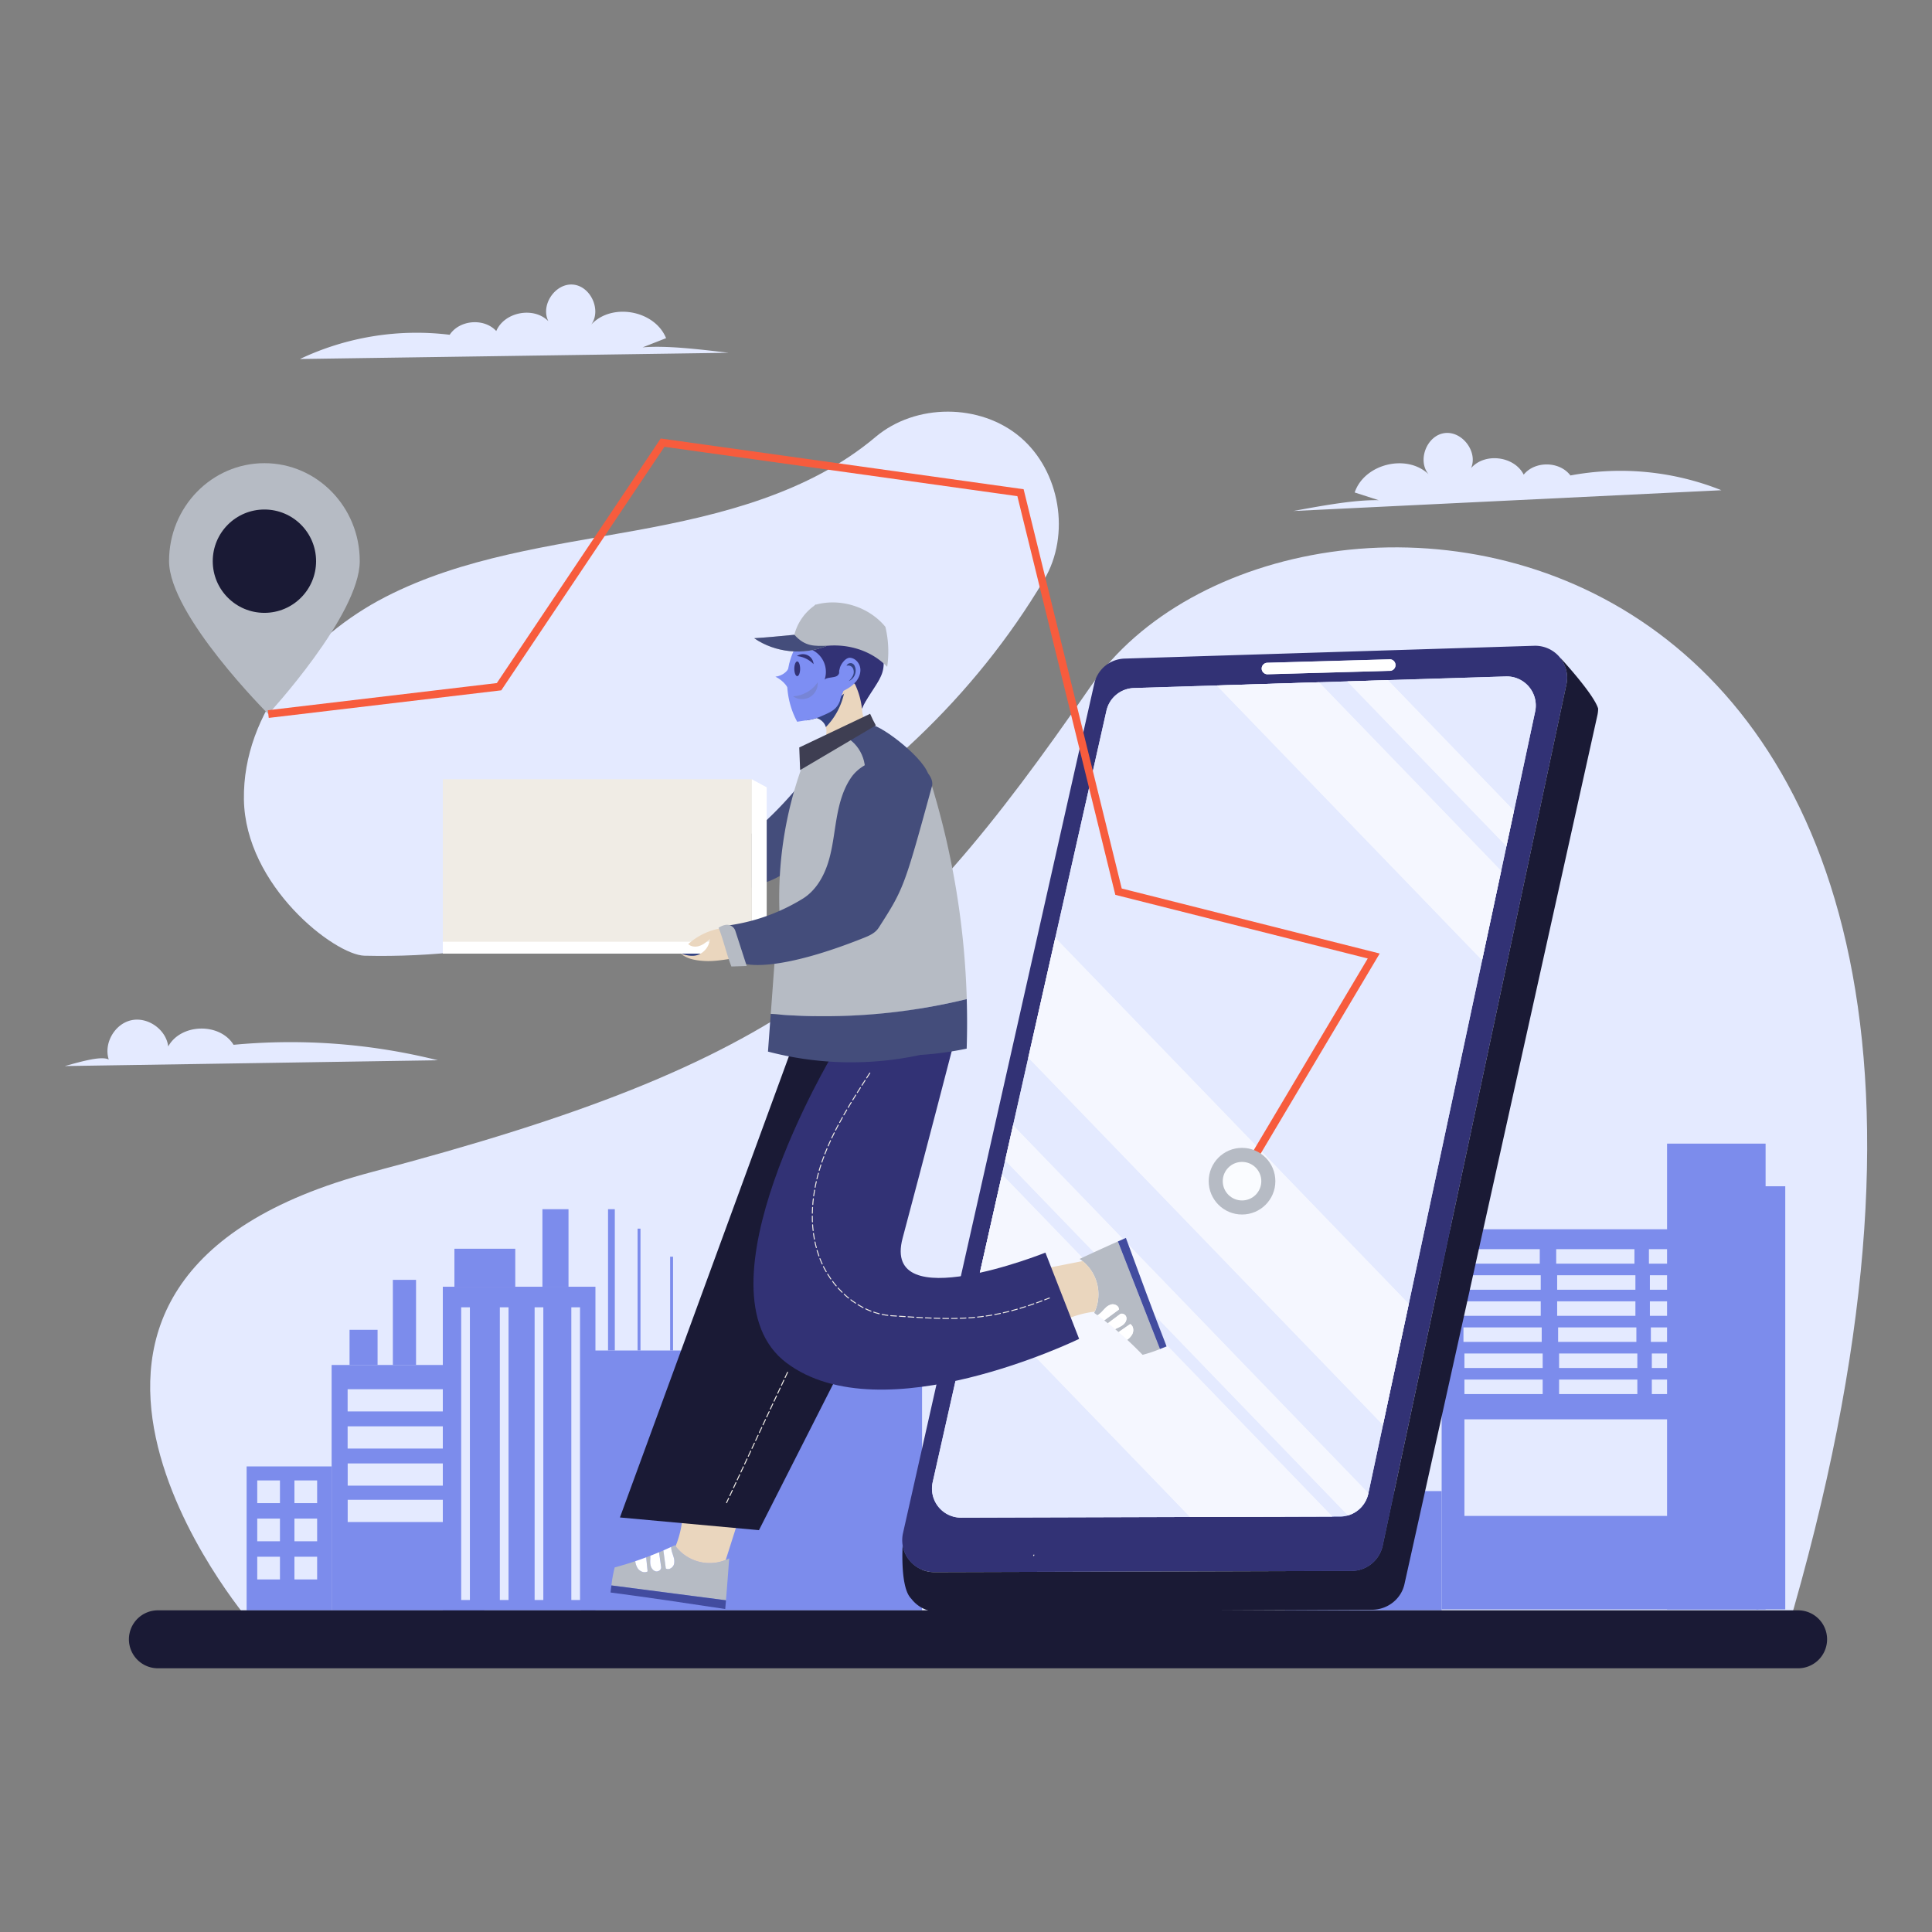 <svg xmlns="http://www.w3.org/2000/svg" data-name="Layer 1" viewBox="0 0 2000 2000"
    id="DeliveryLocation">
    <rect x="0" y="0" width="2000" height="2000" fill="#808080" stroke="none"/>
    <g data-name="Layer 5" fill="#424c9f" class="color000000 svgShape">
        <path fill="#e4eaff"
            d="M258.39,1678.41s-301.33-352.15,127.14-465.29S926.9,1003.17,1129.46,710s1074.09-214.76,719.58,982Z"
            class="colore2eefc svgShape"></path>
        <path fill="#e4eaff"
            d="M377.24,989.35c280.88,6.78,560.07-147.65,703.59-389.18,27.71-46.64,16.68-112.59-24.7-147.67s-108.25-35.17-149.72-.19c-68.65,57.89-159.68,80.71-248,96.79s-179.46,27.76-259.33,68.8S251.24,737.6,252.49,827.39,346.54,988.61,377.24,989.35Z"
            class="colore2eefc svgShape"></path>
        <rect width="328" height="393.49" x="1492.39" y="1272.53" fill="#7c8cec"
            class="colorccdeff svgShape"></rect>
        <rect width="81" height="15" x="1512.97" y="1293.13" fill="#e4eaff"
            class="colore2eefc svgShape"></rect>
        <rect width="81" height="15" x="1610.97" y="1293.13" fill="#e4eaff"
            class="colore2eefc svgShape"></rect>
        <rect width="81" height="15" x="1706.97" y="1293.13" fill="#e4eaff"
            class="colore2eefc svgShape"></rect>
        <rect width="81" height="15" x="1513.97" y="1320.13" fill="#e4eaff"
            class="colore2eefc svgShape"></rect>
        <rect width="81" height="15" x="1611.97" y="1320.13" fill="#e4eaff"
            class="colore2eefc svgShape"></rect>
        <rect width="81" height="15" x="1707.97" y="1320.13" fill="#e4eaff"
            class="colore2eefc svgShape"></rect>
        <rect width="81" height="15" x="1513.97" y="1347.13" fill="#e4eaff"
            class="colore2eefc svgShape"></rect>
        <rect width="81" height="15" x="1611.97" y="1347.13" fill="#e4eaff"
            class="colore2eefc svgShape"></rect>
        <rect width="81" height="15" x="1707.97" y="1347.13" fill="#e4eaff"
            class="colore2eefc svgShape"></rect>
        <rect width="81" height="15" x="1514.97" y="1374.13" fill="#e4eaff"
            class="colore2eefc svgShape"></rect>
        <rect width="81" height="15" x="1612.97" y="1374.13" fill="#e4eaff"
            class="colore2eefc svgShape"></rect>
        <rect width="81" height="15" x="1708.97" y="1374.13" fill="#e4eaff"
            class="colore2eefc svgShape"></rect>
        <rect width="81" height="15" x="1515.97" y="1401.13" fill="#e4eaff"
            class="colore2eefc svgShape"></rect>
        <rect width="81" height="15" x="1613.97" y="1401.13" fill="#e4eaff"
            class="colore2eefc svgShape"></rect>
        <rect width="81" height="15" x="1709.97" y="1401.13" fill="#e4eaff"
            class="colore2eefc svgShape"></rect>
        <rect width="81" height="15" x="1515.97" y="1428.13" fill="#e4eaff"
            class="colore2eefc svgShape"></rect>
        <rect width="81" height="15" x="1613.97" y="1428.13" fill="#e4eaff"
            class="colore2eefc svgShape"></rect>
        <rect width="81" height="15" x="1709.97" y="1428.13" fill="#e4eaff"
            class="colore2eefc svgShape"></rect>
        <rect width="275" height="100" x="1515.97" y="1469.28" fill="#e4eaff"
            class="colore2eefc svgShape"></rect>
        <rect width="102" height="482.15" x="1725.74" y="1183.88" fill="#7c8cec"
            class="colorccdeff svgShape"></rect>
        <rect width="30" height="438" x="1818.1" y="1228.02" fill="#7c8cec"
            class="colorccdeff svgShape"></rect>
        <rect width="158" height="254" x="343.3" y="1413.03" fill="#7c8cec"
            class="colorccdeff svgShape"></rect>
        <rect width="117.5" height="23" x="359.87" y="1438.12" fill="#e4eaff"
            class="colore2eefc svgShape"></rect>
        <rect width="117.5" height="23" x="359.87" y="1476.53" fill="#e4eaff"
            class="colore2eefc svgShape"></rect>
        <rect width="117.5" height="23" x="359.93" y="1514.94" fill="#e4eaff"
            class="colore2eefc svgShape"></rect>
        <rect width="117.5" height="23" x="359.93" y="1552.58" fill="#e4eaff"
            class="colore2eefc svgShape"></rect>
        <rect width="158" height="335" x="458.4" y="1332.03" fill="#7c8cec"
            class="colorccdeff svgShape"></rect>
        <rect width="353.11" height="269" x="601.4" y="1398.03" fill="#7c8cec"
            class="colorccdeff svgShape"></rect>
        <rect width="88" height="149" x="255.3" y="1518.03" fill="#7c8cec"
            class="colorccdeff svgShape"></rect>
        <rect width="3" height="126.14" x="660.04" y="1271.89" fill="#7c8cec"
            class="colorccdeff svgShape"></rect>
        <rect width="3" height="97.1" x="693.72" y="1300.93" fill="#7c8cec"
            class="colorccdeff svgShape"></rect>
        <rect width="7" height="146.27" x="629.45" y="1251.76" fill="#7c8cec"
            class="colorccdeff svgShape"></rect>
        <rect width="29" height="36.41" x="361.86" y="1376.62" fill="#7c8cec"
            class="colorccdeff svgShape"></rect>
        <rect width="63" height="39.34" x="470.41" y="1292.69" fill="#7c8cec"
            class="colorccdeff svgShape"></rect>
        <rect width="27" height="80.27" x="561.51" y="1251.76" fill="#7c8cec"
            class="colorccdeff svgShape"></rect>
        <rect width="24" height="88.14" x="406.68" y="1324.9" fill="#7c8cec"
            class="colorccdeff svgShape"></rect>
        <rect width="23.5" height="23.5" x="266.3" y="1532.53" fill="#e4eaff"
            class="colore2eefc svgShape"></rect>
        <rect width="23.5" height="23.5" x="304.8" y="1532.53" fill="#e4eaff"
            class="colore2eefc svgShape"></rect>
        <rect width="23.5" height="23.5" x="266.3" y="1572.03" fill="#e4eaff"
            class="colore2eefc svgShape"></rect>
        <rect width="23.5" height="23.5" x="304.8" y="1572.03" fill="#e4eaff"
            class="colore2eefc svgShape"></rect>
        <rect width="23.5" height="23.5" x="266.3" y="1611.53" fill="#e4eaff"
            class="colore2eefc svgShape"></rect>
        <rect width="23.5" height="23.5" x="304.8" y="1611.53" fill="#e4eaff"
            class="colore2eefc svgShape"></rect>
        <rect width="9" height="303" x="477.43" y="1353.32" fill="#e4eaff"
            class="colore2eefc svgShape"></rect>
        <rect width="9" height="303" x="517.43" y="1353.32" fill="#e4eaff"
            class="colore2eefc svgShape"></rect>
        <rect width="9" height="303" x="553.44" y="1353.32" fill="#e4eaff"
            class="colore2eefc svgShape"></rect>
        <rect width="9" height="303" x="591.44" y="1353.32" fill="#e4eaff"
            class="colore2eefc svgShape"></rect>
        <rect width="162" height="123.31" x="1330.39" y="1543.57" fill="#7c8cec"
            class="colorccdeff svgShape"></rect>
        <rect width="6" height="6" x="1638.43" y="1635.76" fill="#7c8cec"
            class="colorccdeff svgShape"></rect>
        <path fill="#444d7b"
            d="M832.33,806.72A387.52,387.52,0,0,1,687.57,920c3.91,12.51,17.45,20.14,30.55,20.73s25.77-4.49,37.46-10.43,23-12.89,35.62-16.51a70.18,70.18,0,0,0,45.56-42.07C844.29,851.66,841.78,828.09,832.33,806.72Z"
            class="colore44531 svgShape"></path>
        <path fill="#ead6be"
            d="M896.18,723.15c-7.31,8.44-3.22,26.45,7.11,26.93-15.06-1-39.73,9.49-53.52,19.19a15.76,15.76,0,0,0,5.15-16.64,12.81,12.81,0,0,0-1.56-3.43,14.72,14.72,0,0,0-8-5.89,15.59,15.59,0,0,0-11.13.62,90.11,90.11,0,0,0,12.15-8.06,93.73,93.73,0,0,0,22.79-26c4-2,8.3-3.7,12.79-4a18.33,18.33,0,0,1,3.77.18,13.89,13.89,0,0,1,8.42,4.34C897.11,713.79,898.9,720,896.18,723.15Z"
            class="colorfbb8a5 svgShape"></path>
        <path fill="#b6bbc4"
            d="M751.53,1656.62l-118.6-15.39a136.3,136.3,0,0,1,3.41-18.64q10.74-2.89,21.3-6.45a17.29,17.29,0,0,0,2.49,7.32c2.21,3.3,6.9,5.3,10.28,3.24-.51-4.85-1-9.68-1.51-14.54,1.46-.53,2.89-1.08,4.35-1.65,0,.75,0,1.5,0,2.24-.12,2.75-.35,5.55.38,8.21s2.67,5.17,5.38,5.71,5.84-1.77,5.45-4.49q-1.06-7.64-2.16-15.28c1.51-.62,3-1.26,4.48-1.9q1.26,9.32,2.5,18.66c3.11,2,7.47-.84,8.45-4.4a13.66,13.66,0,0,0-.38-7.24c-.32-1.21-.73-2.41-1.11-3.58-.05-.17-.12-.35-.17-.52a23.2,23.2,0,0,1-1.32-6.51h0c1.3-.59,2.59-1.2,3.87-1.82.24.35.5.69.76,1a44.29,44.29,0,0,0,51.93,14.26c1.21-.5,2.41-1,3.56-1.64C753.81,1627.28,752.78,1641.35,751.53,1656.62Z"
            class="colorf75c3d svgShape"></path>
        <path
            d="M750.76,1665.66c-39.49-6-79-11.91-118.75-17.1.29-2.45.6-4.91.92-7.33q59.31,7.71,118.6,15.39Q751.16,1661.06,750.76,1665.66Z"
            fill="#424c9f" class="color000000 svgShape"></path>
        <path fill="#ffffff"
            d="M689.24 1623.65q-1.25-9.33-2.5-18.66c2.66-1.17 5.32-2.36 8-3.59a23.2 23.2 0 001.32 6.51c0 .17.12.35.17.52.38 1.17.79 2.37 1.11 3.58a13.66 13.66 0 01.38 7.24C696.71 1622.81 692.36 1625.66 689.24 1623.65zM679 1626.66c-2.71-.53-4.64-3.06-5.38-5.71s-.5-5.46-.38-8.21c0-.74 0-1.49 0-2.24 3-1.15 6-2.37 9-3.62q1.1 7.63 2.16 15.28C684.81 1624.89 681.67 1627.18 679 1626.66zM670.41 1626.7c-3.38 2.07-8.07.06-10.28-3.24a17.15 17.15 0 01-2.49-7.32q5.65-1.89 11.26-4Q669.65 1619.44 670.41 1626.7z"
            class="colorffffff svgShape"></path>
        <path fill="#ead6be"
            d="M751.27,1614.86a44.29,44.29,0,0,1-51.93-14.26,100.65,100.65,0,0,0,7.49-36.81c18.85,5.17,37.69,10.32,55.85,15.16Q757,1596.89,751.27,1614.86Z"
            class="colorfbb8a5 svgShape"></path>
        <path fill="#323275"
            d="M884.33,707.76c7.75,3.68,11.39,14.16,7.58,21.85,2.34-2.79-.95.75.57,4,4-11.1,16.47-25,20.46-36.12a30.9,30.9,0,0,0-46.48-36c-10.7,7.29-39.79-3.7-36.17,8.72,1.11,3.81,18.46,34.23,22.43,34.29s19-4.23,22.94-3.7S883.72,704.43,884.33,707.76Z"
            class="color38385c svgShape"></path>
        <path fill="#344382"
            d="M874.15,716a72.22,72.22,0,0,1-19.23,36.68,12.81,12.81,0,0,0-1.56-3.43,14.72,14.72,0,0,0-8-5.89,67.33,67.33,0,0,1-11.08,2.41c-.18-.51-.37-1-.55-1.52h0c-.17-.48-.35-1-.52-1.43,4.5-2.17,8.91-4.48,13.18-6.88a239.33,239.33,0,0,0,24.92-16c.78-.57,1.53-1.13,2.27-1.7C873.74,717.43,874,716.69,874.15,716Z"
            class="colorf8856c svgShape"></path>
        <path fill="#7d8ef3"
            d="M885.82,705.94l-.11.13c-3.38,4-7.9,6.76-12.55,9.08-.38,1.29-1.15,2.94-1.89,4.72a23.76,23.76,0,0,0-1.69,5.53c-3.36,9.25-9.64,11.71-18.59,15.67-2.2,1-4,1.67-5.66,2.24a67.33,67.33,0,0,1-11.08,2.41c-2.43.37-5.33.82-9,1.45-12.58-23.17-14.61-53.91-1.47-77.58,5-9,20-13.15,32.41-10.48a91.37,91.37,0,0,1-25.85,11.18,25.22,25.22,0,0,1,23.22,33.49c1.84-3,10.91-1.87,13.53-4.54,2.85-2.89.71-3.23,2.11-6.57.38-4,5.8-12.23,11-11.73s9.45,5.25,10.3,10.44S889.21,701.93,885.82,705.94Z"
            class="colorfbb6a6 svgShape"></path>
        <path fill="#b6bbc4"
            d="M918.4,690.31c-15.66-16.21-38.24-23.43-60.36-21.93H858l-1.89.16c-24.14,10.06-53.68,7.13-75.38-7.87,12.74-.75,27.17-2.17,41.61-3.57,4.24-3,8.32-6,12.42-9a59.45,59.45,0,0,1,9-21.94c25.87-7.43,55.74,1.9,72.78,22.73A109.21,109.21,0,0,1,918.4,690.31Z"
            class="colorf75c3d svgShape"></path>
        <path fill="#444d7b"
            d="M858,668.39l-1.89.16c-24.14,10.06-53.68,7.13-75.38-7.87,12.74-.75,27.17-2.17,41.61-3.57C833.38,669.45,842.91,669,858,668.39Z"
            class="colore44531 svgShape"></path>
        <path fill="#344382"
            d="M705.16,987.12l22.18,0s4.5,3.36-4.33,3.36A63.85,63.85,0,0,1,708.46,989Z"
            class="colorf8856c svgShape"></path>
        <ellipse cx="825.28" cy="692.33" fill="#323275" rx="3.01" ry="7.62"
            class="color38385c svgShape"></ellipse>
        <path fill="#7785d6"
            d="M821.05,720.76a32.58,32.58,0,0,0,25.43-14.53,16.62,16.62,0,0,1-8.5,15.62C832.45,724.82,825.19,724.17,821.05,720.76Z"
            class="colorfefefe svgShape"></path>
        <path fill="#323275"
            d="M824.92,679.17a11,11,0,0,1,17.28,8.34A27.58,27.58,0,0,0,824.92,679.17Z"
            class="color38385c svgShape"></path>
        <path fill="#344382"
            d="M876.31,689.23a4.54,4.54,0,0,1,8.26-.24,11.83,11.83,0,0,1-6,16.1,18.19,18.19,0,0,0,4.49-6,8.46,8.46,0,0,0-.14-7.29A5.56,5.56,0,0,0,876.31,689.23Z"
            class="colorf8856c svgShape"></path>
        <rect width="319.93" height="180.44" x="458.4" y="806.72" fill="#f0ece5"
            class="colorfebe3d svgShape"></rect>
        <rect width="319.93" height="12.29" x="458.4" y="974.88" fill="#ffffff"
            class="colorec7f37 svgShape"></rect>
        <polygon fill="#ffffff"
            points="778.33 978.2 778.33 806.72 793.69 815.04 793.69 978.2 778.33 978.2"
            class="colorec7f37 svgShape"></polygon>
        <path fill="#ead6be"
            d="M755.56,960.1a66.9,66.9,0,0,0-43.09,17.21c3,2.94,7.94,3.21,11.92,1.79s7.29-4.26,10.49-7a19.38,19.38,0,0,1-11,15.82c-6.1,2.83-12.5,1.3-19.15-.73,6.7,5.65,15.57,7.05,24.32,7.6s17.49-.78,26.16-2.09C755.38,981.51,755.51,970.36,755.56,960.1Z"
            class="colorfbb8a5 svgShape"></path>
        <path fill="#b6bbc4"
            d="M952.23,1044.07a622.74,622.74,0,0,1-110,7.81q-22.19-.36-44.32-2.35,3-41.12,6-82.23c48.22-4.37,90-47.18,93.22-95.49,2-30.15,22.1-47.23,52-57,0,2.14,0,4.27.07,6.38C950,898.65,951.39,967.32,952.23,1044.07Z"
            class="colorf75c3d svgShape"></path>
        <path fill="#b6bbc4"
            d="M1000.79 1034.27q-24.06 5.87-48.56 9.8a622.74 622.74 0 01-110 7.81c22.69-81.31 58.06-159.25 107-230.65q6.06-8.87 12.41-17.59A842.91 842.91 0 011000.79 1034.27zM832.63 787.22a399.83 399.83 0 00-25 170.13C864.28 919.26 901.22 853.27 904 785c.44-10.57-8.54-20-18.86-22.37s-21.27 1.24-30 7.29S839.7 784.28 832.63 787.22z"
            class="colorf75c3d svgShape"></path>
        <path fill="#444d7b"
            d="M899.62,750.22c8.33-2.59,53.64,31.12,61,50.25-16.3.24-52.57.1-66.93,7.8,6.1-17.56-3.39-39-20.48-46.35C882.72,757.52,892.2,753.11,899.62,750.22Z"
            class="colore44531 svgShape"></path>
        <path fill="#444d7b"
            d="M750.65,958.45a199,199,0,0,0,80.47-28.21c13-8.07,21.32-22.17,26-36.78s6.16-30,8.74-45.11,6.41-30.41,15-43.08,23.31-18.42,38.22-22c19.83-4.78,49.58,16.44,45.69,30.6-28.57,104.13-29.11,106-55.13,146.48-3.28,5.1-8.74,7.84-14.37,10.1-90.35,36.23-121.73,28.07-125,27C766.37,986.15,755.37,968.49,750.65,958.45Z"
            class="colore44531 svgShape"></path>
        <path fill="#b6bbc4"
            d="M743.9,960.38c5.17,13.12,8.07,27,13.23,40.14-.74.26.78-.25,0,0L773,1000l-11.82-36.49a9.2,9.2,0,0,0-7.55-6.13C750.18,957,746.59,958.74,743.9,960.38Z"
            class="colorf75c3d svgShape"></path>
        <path fill="#3e3e52"
            d="M900.73,738.92l-73.34,34.85q.45,11.72.89,23.42l78.36-46.27C904.55,747,902.46,743,900.73,738.92Z"
            class="color463e52 svgShape"></path>
        <path fill="#ffd7a8"
            d="M833.71,744.19c.17-.1.33-.17.5-.26a3.06,3.06,0,0,1-.5.27c-.34.21-.67.38-1,.57A9.12,9.12,0,0,1,833.71,744.19Z"
            class="colorffa8a8 svgShape"></path>
        <polygon fill="#1a1a35"
            points="824.46 1072.16 641.75 1570.87 785.67 1584.01 887.66 1383.15 955.24 1077.79 824.46 1072.16"
            class="color1a1a35 svgShape"></polygon>
        <path fill="#323275"
            d="M934.81,1587l198-879.38a33.14,33.14,0,0,1,31.3-25.85l424-13.26a33.08,33.08,0,0,1,33.45,40.05l-4.39,20.6L1431.36,1600a33.15,33.15,0,0,1-32.32,26.23l-431.8,1.25a33.21,33.21,0,0,1-32.82-27.71h0A33.44,33.44,0,0,1,934.81,1587Zm502.9-904.46-125.85,3.54a6,6,0,0,0-5.78,6.11c0,.08,0,.16,0,.24a6,6,0,0,0,6.11,5.55l125.85-3.54a6,6,0,1,0-.34-11.9ZM995,1571.07l392.13-1.14a30.1,30.1,0,0,0,29.35-23.82l172.7-809.49a30.12,30.12,0,0,0-19.82-34.82h0a29.82,29.82,0,0,0-10.55-1.54l-385,12a30.1,30.1,0,0,0-28.42,23.48l-29.71,132-.18.77L965.52,1534.36A30.1,30.1,0,0,0,995,1571.07Z"
            class="color38385c svgShape"></path>
        <path fill="#1a1a35"
            d="M941.43,1652.64a18.46,18.46,0,0,0,2.06,2.51l0,0a34.47,34.47,0,0,0,27.74,13.45l449-2.18c16.22-.08,30.24-11.12,33.66-26.53L1647.37,768.6l6.23-28.08a33.17,33.17,0,0,0,.79-7h0c-2.2-7.29-11.12-19.48-19.85-30.25-9.58-11.82-18.93-21.92-18.93-21.92l-.09.31a32.9,32.9,0,0,1,6,26.94l-4.39,20.6L1431.36,1600a33.15,33.15,0,0,1-32.32,26.23l-431.8,1.25a33.21,33.21,0,0,1-32.82-27.71h0S931.91,1639,941.43,1652.64Z"
            class="color1a1a35 svgShape"></path>
        <path fill="#e4eaff"
            d="M995,1571.07l392.13-1.14a30.1,30.1,0,0,0,29.35-23.82l172.7-809.49a30.12,30.12,0,0,0-19.82-34.82h0a29.82,29.82,0,0,0-10.55-1.54l-385,12a30.1,30.1,0,0,0-28.42,23.48l-29.71,132-.18.77L965.52,1534.36A30.1,30.1,0,0,0,995,1571.07Z"
            class="colore2eefc svgShape"></path>
        <g opacity=".64" fill="#424c9f" class="color000000 svgShape">
            <polygon fill="#ffffff"
                points="1394.75 705.39 1559.44 875.93 1567.25 839.29 1436.68 704.07 1394.75 705.39"
                class="colorffffff svgShape"></polygon>
            <polygon fill="#ffffff"
                points="1259.67 709.61 1534.26 993.97 1553.97 901.57 1365.41 706.3 1259.67 709.61"
                class="colorffffff svgShape"></polygon>
            <polygon fill="#ffffff"
                points="1064.48 1094.8 1431.63 1475.02 1458.34 1349.81 1092.39 970.83 1064.48 1094.8"
                class="colorffffff svgShape"></polygon>
            <path fill="#ffffff"
                d="M1040.54,1201.16l354.92,367.56a30.08,30.08,0,0,0,21-22.61l.07-.32L1048.7,1164.87Z"
                class="colorffffff svgShape"></path>
            <polygon fill="#ffffff"
                points="1009.33 1339.79 1232 1570.39 1379.21 1569.96 1037.24 1215.81 1009.33 1339.79"
                class="colorffffff svgShape"></polygon>
            <polygon fill="#ffffff"
                points="1259.67 709.61 1534.26 993.97 1553.97 901.57 1365.41 706.3 1259.67 709.61"
                class="colorffffff svgShape"></polygon>
            <polygon fill="#ffffff"
                points="1394.75 705.39 1559.44 875.93 1567.25 839.29 1436.68 704.07 1394.75 705.39"
                class="colorffffff svgShape"></polygon>
            <path fill="#ffffff"
                d="M1040.54,1201.16l354.92,367.56a30.08,30.08,0,0,0,21-22.61l.07-.32L1048.7,1164.87Z"
                class="colorffffff svgShape"></path>
            <polygon fill="#ffffff"
                points="1009.33 1339.79 1232 1570.39 1379.21 1569.96 1037.24 1215.81 1009.33 1339.79"
                class="colorffffff svgShape"></polygon>
            <polygon fill="#ffffff"
                points="1064.48 1094.8 1431.63 1475.02 1458.34 1349.81 1092.39 970.83 1064.48 1094.8"
                class="colorffffff svgShape"></polygon>
        </g>
        <path fill="#ffffff"
            d="M1306.09,692.46a6,6,0,0,0,6.11,5.55l125.85-3.54a6,6,0,1,0-.34-11.9l-125.85,3.54a6,6,0,0,0-5.78,6.11A1.85,1.85,0,0,0,1306.09,692.46Z"
            class="colorffffff svgShape"></path>
        <path fill="#b6bbc4"
            d="M1157.22,1285.14q21.77,55.68,43.57,111.37a136.19,136.19,0,0,1-18,6q-7.71-8-15.9-15.57a17.26,17.26,0,0,0,5.22-5.71c1.83-3.53,1.33-8.6-2.11-10.57q-6,4.17-12,8.32c-1.17-1-2.34-2-3.54-3,.65-.38,1.32-.71,2-1,2.47-1.21,5-2.37,7-4.28s3.25-4.83,2.41-7.46-4.36-4.27-6.56-2.61q-6.18,4.61-12.35,9.25c-1.27-1-2.54-2-3.82-3l15.16-11.17c.27-3.7-4.33-6.15-7.92-5.29a13.61,13.61,0,0,0-6.16,3.82c-.9.87-1.76,1.8-2.6,2.7-.13.13-.25.27-.37.4a23.15,23.15,0,0,1-5.07,4.29h0c-1.14-.85-2.3-1.69-3.45-2.52.19-.38.36-.77.53-1.16a44.28,44.28,0,0,0-12.48-52.38c-1-.82-2.07-1.61-3.15-2.34C1130.41,1297.26,1143.23,1291.4,1157.22,1285.14Z"
            class="colorf75c3d svgShape"></path>
        <path
            d="M1165.52,1281.47c13.78,37.48,27.56,75,42.14,112.33-2.29.92-4.6,1.84-6.87,2.72q-21.78-55.71-43.57-111.37C1159.94,1283.94,1162.7,1282.71,1165.52,1281.47Z"
            fill="#424c9f" class="color000000 svgShape"></path>
        <path fill="#ffffff"
            d="M1158.28 1355.61l-15.16 11.17c-2.3-1.77-4.63-3.53-7-5.25a23.43 23.43 0 005.07-4.29c.13-.13.25-.27.37-.4.84-.9 1.7-1.83 2.6-2.7a13.69 13.69 0 016.16-3.82C1154 1349.46 1158.55 1351.91 1158.28 1355.61zM1165.86 1363.16c.83 2.63-.45 5.54-2.41 7.46s-4.54 3.07-7 4.28c-.66.34-1.33.67-2 1q-3.69-3.14-7.51-6.16c4.11-3.09 8.24-6.18 12.35-9.25C1161.5 1358.9 1165 1360.55 1165.86 1363.16zM1170 1370.65c3.44 2 3.93 7 2.11 10.57a17.26 17.26 0 01-5.22 5.71q-4.38-4-8.91-8z"
            class="colorffffff svgShape"></path>
        <path fill="#ead6be"
            d="M1120.74,1305.46a44.28,44.28,0,0,1,12.48,52.38,100.84,100.84,0,0,0-35.88,11.14c-4.54-19-9.09-38-13.58-56.25Z"
            class="colorfbb8a5 svgShape"></path>
        <path fill="#323275"
            d="M862.63,1090.34S715.16,1336.4,814.2,1410.85,1117.11,1386,1117.11,1386l-34.9-89.29s-170,68-147.82-15,53.82-205.1,53.82-205.1Z"
            class="color38385c svgShape"></path>
        <path fill="#444d7b"
            d="M1000.7,1085.54a340,340,0,0,1-48,6.52A339.22,339.22,0,0,1,795,1088.6q1.13-15.4,2.27-30.82.3-4.12.61-8.25,22.11,2,44.32,2.35a622.74,622.74,0,0,0,110-7.81q24.46-3.93,48.56-9.8Q1001.53,1059.9,1000.7,1085.54Z"
            class="colore44531 svgShape"></path>
        <path fill="#7d8ef3"
            d="M817.36,686.14c.9,6.66-6,13.37-14.69,14.34,8.5,4.17,14.33,11.34,15.44,19C820.59,708.92,821,698.1,817.36,686.14Z"
            class="colorfbb6a6 svgShape"></path>
        <path fill="#323275"
            d="M884.48,707a80.56,80.56,0,0,1,7.65,25.18L910.2,702.8C901.7,704.27,893.19,705.74,884.48,707Z"
            class="color38385c svgShape"></path>
        <path fill="#b6bbc4"
            d="M822.27,657.29A53.11,53.11,0,0,1,844.9,625.7a55.27,55.27,0,0,1-2.79,23.59c-1.24,3.57-5.37,5.23-9.12,5.73S825.27,655.32,822.27,657.29Z"
            class="colorf75c3d svgShape"></path>
        <path fill="none" stroke="#f0ece5" stroke-dasharray="6 3 6 3 6 3" stroke-linecap="round"
            stroke-linejoin="round"
            d="M815.28 1420.58l-63.14 135M1070.28 1609.75l-.27.55M900.44 1110.82c-18.57 28.65-37.3 57.62-48.81 89.76s-15.33 68.21-3.66 100.3 41 58.88 75 61.17c67.67 4.56 100.34 6.76 163.34-18.36"
            class="colorStrokef2f2f2 svgStroke"></path>
        <path fill="#e4eaff"
            d="M1427.2 517.81l-24.84-8c10-29.64 53.92-40.47 76.5-18.84-11.85-14.18-2-39.93 16.29-42.59s35 19.25 27.71 36.21c14.15-16.31 44.75-12.51 54.47 6.77 11.67-14.46 37.21-14 48.37.84A281.92 281.92 0 011782 507.48L1338.72 529C1370.63 523.16 1402.56 517.32 1427.2 517.81zM665.23 359.58l24.29-9.52c-11.8-29-56.36-37-77.53-14 10.93-14.9-.52-40-18.94-41.47S559.29 316 567.67 332.49c-15.15-15.39-45.45-9.66-53.94 10.19-12.56-13.7-38-11.65-48.22 3.88a281.8 281.8 0 00-155 25.08l443.74-6.45C722 361.36 689.79 357.54 665.23 359.58z"
            class="colore2eefc svgShape"></path>
        <path fill="#1a1a35"
            d="M133.46,1697h0a30,30,0,0,1,30-30H1861.39a30,30,0,0,1,30,30h0a30,30,0,0,1-30,30H163.46A30,30,0,0,1,133.46,1697Z"
            class="color1a1a35 svgShape"></path>
        <path fill="#b6bbc4"
            d="M175,580.82c0-56,44.19-101.34,98.71-101.34s98.71,45.37,98.71,101.34S277.75,739.2,277.75,739.2,175,636.79,175,580.82Z"
            class="colorf75c3d svgShape"></path>
        <circle cx="273.72" cy="580.93" r="53.49" fill="#1a1a35" class="color1a1a35 svgShape"></circle>
        <polyline fill="none" stroke="#f75c3d" stroke-miterlimit="10" stroke-width="8"
            points="277.75 739.2 516.62 710.87 685.89 458.23 1056.41 510.03 1157.9 923.06 1422.08 989.65 1294.45 1204.19"></polyline>
        <circle cx="1285.75" cy="1222.76" r="34.5" fill="#b6bbc4" class="colorf75c3d svgShape"></circle>
        <circle cx="1285.75" cy="1222.76" r="19.95" fill="#fafcff"
            transform="rotate(-45 1285.746 1222.766)" class="colorf5f9fe svgShape"></circle>
        <path fill="#e4eaff"
            d="M112.58,1096.82c-5.41-16.74,6.14-36.88,23.33-40.66s36.12,9.67,38.23,27.13c13.1-23.88,53.35-24.9,67.65-1.71a629.28,629.28,0,0,1,211.48,16l-386.17,6C86.1,1098.31,105.12,1093,112.58,1096.82Z"
            class="colore2eefc svgShape"></path>
    </g>
</svg>